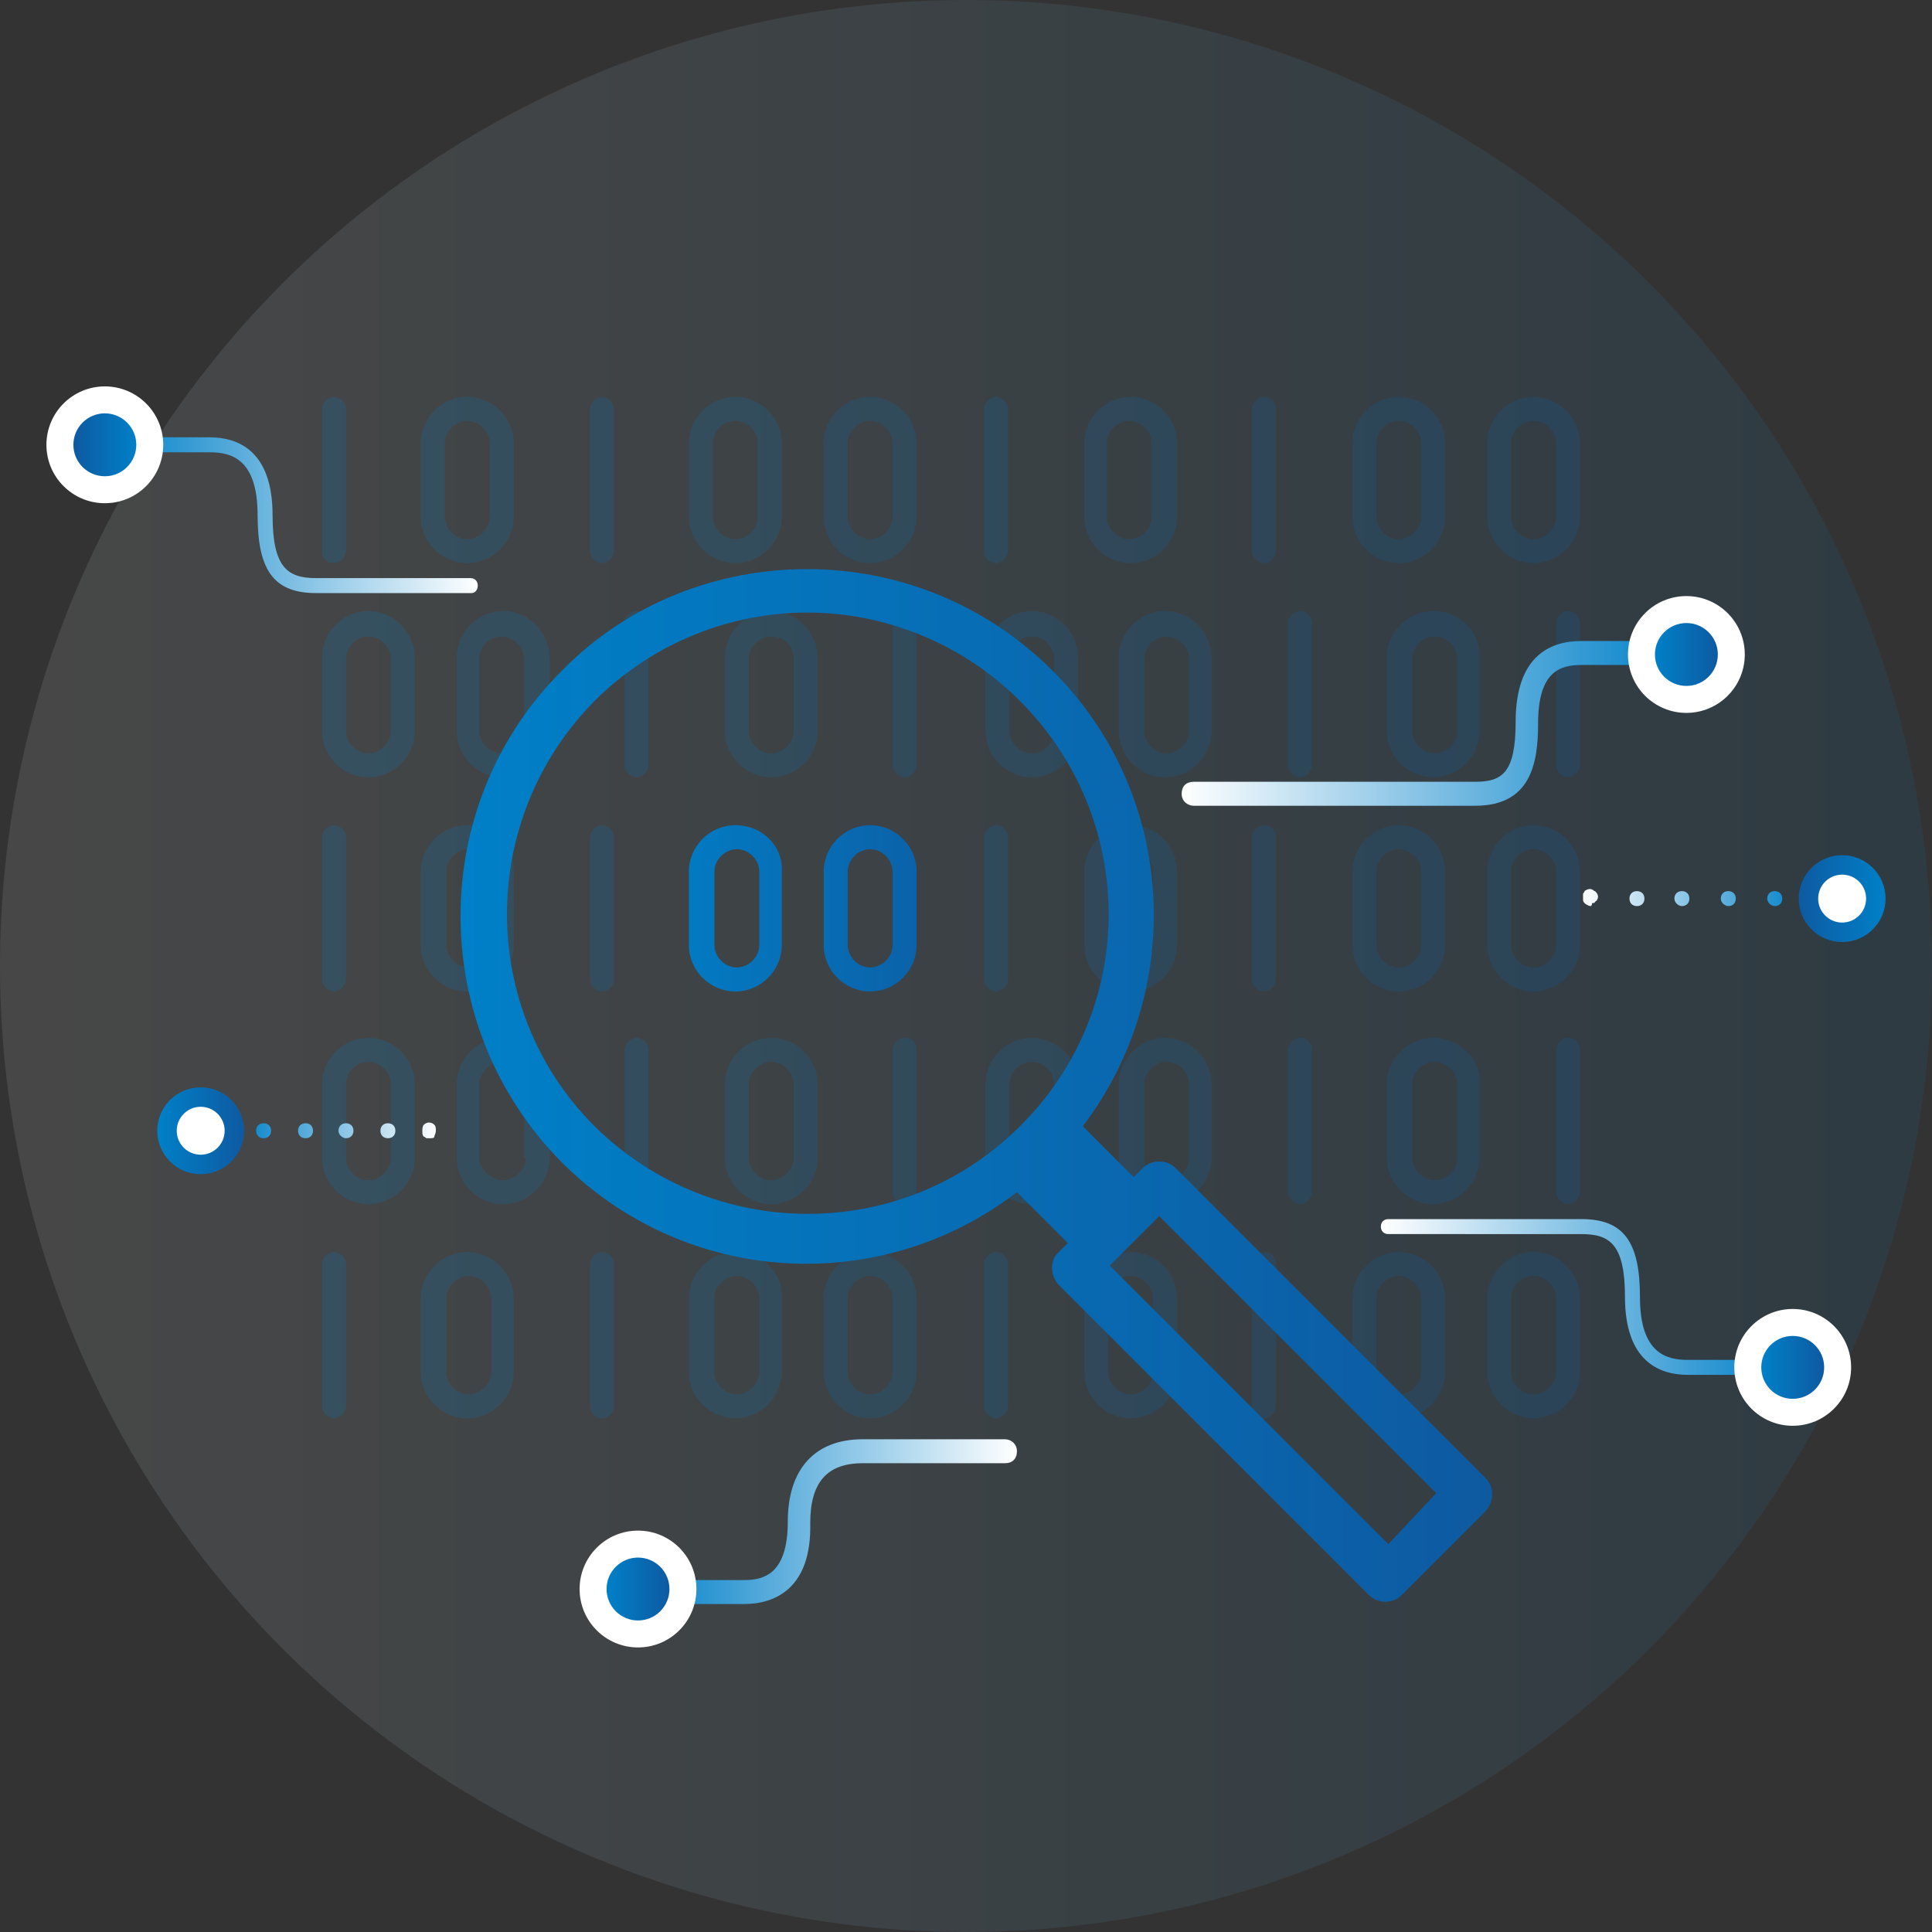 <?xml version="1.0" encoding="utf-8"?>
<!-- Generator: Adobe Illustrator 22.0.1, SVG Export Plug-In . SVG Version: 6.00 Build 0)  -->
<svg version="1.1" id="Capa_1" xmlns="http://www.w3.org/2000/svg" xmlns:xlink="http://www.w3.org/1999/xlink" x="0px" y="0px"
	 viewBox="0 0 129 129" style="enable-background:new 0 0 129 129;" xml:space="preserve">
<rect x="0" y="0" width="129" height="129" fill="#333333" stroke="none"/>
<style type="text/css">
	.st0{fill:url(#SVGID_1_);}
	.st1{opacity:0.2;fill:url(#SVGID_2_);}
	.st2{opacity:0.2;fill:url(#SVGID_3_);}
	.st3{opacity:0.2;fill:url(#SVGID_4_);}
	.st4{opacity:0.2;fill:url(#SVGID_5_);}
	.st5{opacity:0.2;fill:url(#SVGID_6_);}
	.st6{opacity:0.2;fill:url(#SVGID_7_);}
	.st7{opacity:0.2;fill:url(#SVGID_8_);}
	.st8{opacity:0.2;fill:url(#SVGID_9_);}
	.st9{opacity:0.2;fill:url(#SVGID_10_);}
	.st10{opacity:0.2;fill:url(#SVGID_11_);}
	.st11{opacity:0.2;fill:url(#SVGID_12_);}
	.st12{opacity:0.2;fill:url(#SVGID_13_);}
	.st13{opacity:0.2;fill:url(#SVGID_14_);}
	.st14{opacity:0.2;fill:url(#SVGID_15_);}
	.st15{opacity:0.2;fill:url(#SVGID_16_);}
	.st16{opacity:0.2;fill:url(#SVGID_17_);}
	.st17{opacity:0.2;fill:url(#SVGID_18_);}
	.st18{opacity:0.2;fill:url(#SVGID_19_);}
	.st19{opacity:0.2;fill:url(#SVGID_20_);}
	.st20{opacity:0.2;fill:url(#SVGID_21_);}
	.st21{opacity:0.2;fill:url(#SVGID_22_);}
	.st22{opacity:0.2;fill:url(#SVGID_23_);}
	.st23{opacity:0.2;fill:url(#SVGID_24_);}
	.st24{opacity:0.2;fill:url(#SVGID_25_);}
	.st25{opacity:0.2;fill:url(#SVGID_26_);}
	.st26{opacity:0.2;fill:url(#SVGID_27_);}
	.st27{opacity:0.2;fill:url(#SVGID_28_);}
	.st28{opacity:0.2;fill:url(#SVGID_29_);}
	.st29{opacity:0.2;fill:url(#SVGID_30_);}
	.st30{opacity:0.2;fill:url(#SVGID_31_);}
	.st31{opacity:0.2;fill:url(#SVGID_32_);}
	.st32{opacity:0.2;fill:url(#SVGID_33_);}
	.st33{opacity:0.2;fill:url(#SVGID_34_);}
	.st34{opacity:0.2;fill:url(#SVGID_35_);}
	.st35{opacity:0.2;fill:url(#SVGID_36_);}
	.st36{opacity:0.2;fill:url(#SVGID_37_);}
	.st37{opacity:0.2;fill:url(#SVGID_38_);}
	.st38{opacity:0.2;fill:url(#SVGID_39_);}
	.st39{opacity:0.2;fill:url(#SVGID_40_);}
	.st40{opacity:0.2;fill:url(#SVGID_41_);}
	.st41{opacity:0.2;fill:url(#SVGID_42_);}
	.st42{opacity:0.2;fill:url(#SVGID_43_);}
	.st43{opacity:0.2;fill:url(#SVGID_44_);}
	.st44{opacity:0.2;fill:url(#SVGID_45_);}
	.st45{opacity:0.2;fill:url(#SVGID_46_);}
	.st46{opacity:0.2;fill:url(#SVGID_47_);}
	.st47{opacity:0.2;fill:url(#SVGID_48_);}
	.st48{opacity:0.2;fill:url(#SVGID_49_);}
	.st49{opacity:0.2;fill:url(#SVGID_50_);}
	.st50{opacity:0.2;fill:url(#SVGID_51_);}
	.st51{fill:url(#SVGID_52_);}
	.st52{fill:#FFFFFF;}
	.st53{fill:url(#SVGID_53_);}
	.st54{fill:url(#SVGID_54_);}
	.st55{fill:url(#SVGID_55_);}
	.st56{fill:url(#SVGID_56_);}
	.st57{fill:url(#SVGID_57_);}
	.st58{fill:url(#SVGID_58_);}
	.st59{fill:url(#SVGID_59_);}
	.st60{fill:url(#SVGID_60_);}
	.st61{fill:url(#SVGID_61_);}
	.st62{fill:url(#SVGID_62_);}
	.st63{fill:url(#SVGID_63_);}
	.st64{fill:url(#SVGID_64_);}
	.st65{fill:url(#SVGID_65_);}
	.st66{fill:url(#SVGID_66_);}
	.st67{fill:url(#SVGID_67_);}
	.st68{fill:url(#SVGID_68_);}
	.st69{fill:url(#SVGID_69_);}
	.st70{fill:url(#SVGID_70_);}
</style>
<g>
	<linearGradient id="SVGID_1_" gradientUnits="userSpaceOnUse" x1="0" y1="64.5" x2="129" y2="64.5">
		<stop  offset="0" style="stop-color:#FFFFFF;stop-opacity:0.1"/>
		<stop  offset="1" style="stop-color:#0080C8;stop-opacity:0.1"/>
	</linearGradient>
	<circle class="st0" cx="64.5" cy="64.5" r="64.5"/>
	<linearGradient id="SVGID_2_" gradientUnits="userSpaceOnUse" x1="46" y1="60.701" x2="52.261" y2="60.701">
		<stop  offset="0" style="stop-color:#0080C8"/>
		<stop  offset="1" style="stop-color:#0E5AA1"/>
	</linearGradient>
	<path class="st1" d="M49.1,55.1c-1.7,0-3.1,1.4-3.1,3.1v4.9c0,1.7,1.4,3.1,3.1,3.1c1.7,0,3.1-1.4,3.1-3.1v-4.9
		C52.3,56.5,50.9,55.1,49.1,55.1z M50.7,63.1c0,0.8-0.7,1.5-1.5,1.5s-1.5-0.7-1.5-1.5v-4.9c0-0.8,0.7-1.5,1.5-1.5s1.5,0.7,1.5,1.5
		V63.1z"/>
	<linearGradient id="SVGID_3_" gradientUnits="userSpaceOnUse" x1="10.854" y1="32.079" x2="114.527" y2="32.079">
		<stop  offset="0" style="stop-color:#0080C8"/>
		<stop  offset="1" style="stop-color:#0E5AA1"/>
	</linearGradient>
	<path class="st2" d="M22.3,37.6c0.4,0,0.8-0.4,0.8-0.8v-9.5c0-0.4-0.4-0.8-0.8-0.8c-0.4,0-0.8,0.4-0.8,0.8v9.5
		C21.5,37.3,21.8,37.6,22.3,37.6z"/>
	<linearGradient id="SVGID_4_" gradientUnits="userSpaceOnUse" x1="10.854" y1="32.079" x2="114.527" y2="32.079">
		<stop  offset="0" style="stop-color:#0080C8"/>
		<stop  offset="1" style="stop-color:#0E5AA1"/>
	</linearGradient>
	<path class="st3" d="M40.2,26.5c-0.4,0-0.8,0.4-0.8,0.8v9.5c0,0.4,0.4,0.8,0.8,0.8c0.4,0,0.8-0.4,0.8-0.8v-9.5
		C41,26.9,40.6,26.5,40.2,26.5z"/>
	<linearGradient id="SVGID_5_" gradientUnits="userSpaceOnUse" x1="10.854" y1="32.079" x2="114.527" y2="32.079">
		<stop  offset="0" style="stop-color:#0080C8"/>
		<stop  offset="1" style="stop-color:#0E5AA1"/>
	</linearGradient>
	<path class="st4" d="M31.2,37.6c1.7,0,3.1-1.4,3.1-3.1v-4.9c0-1.7-1.4-3.1-3.1-3.1c-1.7,0-3.1,1.4-3.1,3.1v4.9
		C28.1,36.2,29.5,37.6,31.2,37.6z M29.7,29.6c0-0.8,0.7-1.5,1.5-1.5s1.5,0.7,1.5,1.5v4.9c0,0.8-0.7,1.5-1.5,1.5s-1.5-0.7-1.5-1.5
		V29.6z"/>
	<linearGradient id="SVGID_6_" gradientUnits="userSpaceOnUse" x1="10.854" y1="32.079" x2="114.527" y2="32.079">
		<stop  offset="0" style="stop-color:#0080C8"/>
		<stop  offset="1" style="stop-color:#0E5AA1"/>
	</linearGradient>
	<path class="st5" d="M58.1,26.5c-1.7,0-3.1,1.4-3.1,3.1v4.9c0,1.7,1.4,3.1,3.1,3.1c1.7,0,3.1-1.4,3.1-3.1v-4.9
		C61.2,27.9,59.8,26.5,58.1,26.5z M59.6,34.5c0,0.8-0.7,1.5-1.5,1.5c-0.8,0-1.5-0.7-1.5-1.5v-4.9c0-0.8,0.7-1.5,1.5-1.5
		c0.8,0,1.5,0.7,1.5,1.5V34.5z"/>
	<linearGradient id="SVGID_7_" gradientUnits="userSpaceOnUse" x1="10.854" y1="32.079" x2="114.527" y2="32.079">
		<stop  offset="0" style="stop-color:#0080C8"/>
		<stop  offset="1" style="stop-color:#0E5AA1"/>
	</linearGradient>
	<path class="st6" d="M49.1,37.6c1.7,0,3.1-1.4,3.1-3.1v-4.9c0-1.7-1.4-3.1-3.1-3.1c-1.7,0-3.1,1.4-3.1,3.1v4.9
		C46,36.2,47.4,37.6,49.1,37.6z M47.6,29.6c0-0.8,0.7-1.5,1.5-1.5s1.5,0.7,1.5,1.5v4.9c0,0.8-0.7,1.5-1.5,1.5s-1.5-0.7-1.5-1.5V29.6
		z"/>
	<linearGradient id="SVGID_8_" gradientUnits="userSpaceOnUse" x1="10.854" y1="46.39" x2="114.527" y2="46.39">
		<stop  offset="0" style="stop-color:#0080C8"/>
		<stop  offset="1" style="stop-color:#0E5AA1"/>
	</linearGradient>
	<path class="st7" d="M60.4,40.8c-0.4,0-0.8,0.4-0.8,0.8v9.5c0,0.4,0.4,0.8,0.8,0.8c0.4,0,0.8-0.4,0.8-0.8v-9.5
		C61.2,41.2,60.9,40.8,60.4,40.8z"/>
	<linearGradient id="SVGID_9_" gradientUnits="userSpaceOnUse" x1="10.854" y1="46.39" x2="114.527" y2="46.39">
		<stop  offset="0" style="stop-color:#0080C8"/>
		<stop  offset="1" style="stop-color:#0E5AA1"/>
	</linearGradient>
	<path class="st8" d="M42.5,40.8c-0.4,0-0.8,0.4-0.8,0.8v9.5c0,0.4,0.4,0.8,0.8,0.8c0.4,0,0.8-0.4,0.8-0.8v-9.5
		C43.3,41.2,42.9,40.8,42.5,40.8z"/>
	<linearGradient id="SVGID_10_" gradientUnits="userSpaceOnUse" x1="10.854" y1="46.39" x2="114.527" y2="46.39">
		<stop  offset="0" style="stop-color:#0080C8"/>
		<stop  offset="1" style="stop-color:#0E5AA1"/>
	</linearGradient>
	<path class="st9" d="M51.5,40.8c-1.7,0-3.1,1.4-3.1,3.1v4.9c0,1.7,1.4,3.1,3.1,3.1s3.1-1.4,3.1-3.1V44
		C54.6,42.2,53.2,40.8,51.5,40.8z M53,48.8c0,0.8-0.7,1.5-1.5,1.5s-1.5-0.7-1.5-1.5V44c0-0.8,0.7-1.5,1.5-1.5S53,43.1,53,44V48.8z"
		/>
	<linearGradient id="SVGID_11_" gradientUnits="userSpaceOnUse" x1="10.854" y1="46.39" x2="114.527" y2="46.39">
		<stop  offset="0" style="stop-color:#0080C8"/>
		<stop  offset="1" style="stop-color:#0E5AA1"/>
	</linearGradient>
	<path class="st10" d="M24.6,40.8c-1.7,0-3.1,1.4-3.1,3.1v4.9c0,1.7,1.4,3.1,3.1,3.1c1.7,0,3.1-1.4,3.1-3.1V44
		C27.7,42.2,26.3,40.8,24.6,40.8z M26.1,48.8c0,0.8-0.7,1.5-1.5,1.5c-0.8,0-1.5-0.7-1.5-1.5V44c0-0.8,0.7-1.5,1.5-1.5
		c0.8,0,1.5,0.7,1.5,1.5V48.8z"/>
	<linearGradient id="SVGID_12_" gradientUnits="userSpaceOnUse" x1="10.854" y1="46.39" x2="114.527" y2="46.39">
		<stop  offset="0" style="stop-color:#0080C8"/>
		<stop  offset="1" style="stop-color:#0E5AA1"/>
	</linearGradient>
	<path class="st11" d="M33.6,40.8c-1.7,0-3.1,1.4-3.1,3.1v4.9c0,1.7,1.4,3.1,3.1,3.1c1.7,0,3.1-1.4,3.1-3.1V44
		C36.7,42.2,35.3,40.8,33.6,40.8z M35.1,48.8c0,0.8-0.7,1.5-1.5,1.5S32,49.7,32,48.8V44c0-0.8,0.7-1.5,1.5-1.5s1.5,0.7,1.5,1.5V48.8
		z"/>
	<linearGradient id="SVGID_13_" gradientUnits="userSpaceOnUse" x1="10.854" y1="60.701" x2="114.527" y2="60.701">
		<stop  offset="0" style="stop-color:#0080C8"/>
		<stop  offset="1" style="stop-color:#0E5AA1"/>
	</linearGradient>
	<path class="st12" d="M22.3,55.1c-0.4,0-0.8,0.4-0.8,0.8v9.5c0,0.4,0.4,0.8,0.8,0.8c0.4,0,0.8-0.4,0.8-0.8v-9.5
		C23.1,55.5,22.7,55.1,22.3,55.1z"/>
	<linearGradient id="SVGID_14_" gradientUnits="userSpaceOnUse" x1="10.854" y1="60.701" x2="114.527" y2="60.701">
		<stop  offset="0" style="stop-color:#0080C8"/>
		<stop  offset="1" style="stop-color:#0E5AA1"/>
	</linearGradient>
	<path class="st13" d="M40.2,55.1c-0.4,0-0.8,0.4-0.8,0.8v9.5c0,0.4,0.4,0.8,0.8,0.8c0.4,0,0.8-0.4,0.8-0.8v-9.5
		C41,55.5,40.6,55.1,40.2,55.1z"/>
	<linearGradient id="SVGID_15_" gradientUnits="userSpaceOnUse" x1="10.854" y1="60.701" x2="114.527" y2="60.701">
		<stop  offset="0" style="stop-color:#0080C8"/>
		<stop  offset="1" style="stop-color:#0E5AA1"/>
	</linearGradient>
	<path class="st14" d="M31.2,55.1c-1.7,0-3.1,1.4-3.1,3.1v4.9c0,1.7,1.4,3.1,3.1,3.1c1.7,0,3.1-1.4,3.1-3.1v-4.9
		C34.3,56.5,32.9,55.1,31.2,55.1z M32.8,63.1c0,0.8-0.7,1.5-1.5,1.5s-1.5-0.7-1.5-1.5v-4.9c0-0.8,0.7-1.5,1.5-1.5s1.5,0.7,1.5,1.5
		V63.1z"/>
	<linearGradient id="SVGID_16_" gradientUnits="userSpaceOnUse" x1="10.854" y1="60.701" x2="114.527" y2="60.701">
		<stop  offset="0" style="stop-color:#0080C8"/>
		<stop  offset="1" style="stop-color:#0E5AA1"/>
	</linearGradient>
	<path class="st15" d="M58.1,55.1c-1.7,0-3.1,1.4-3.1,3.1v4.9c0,1.7,1.4,3.1,3.1,3.1c1.7,0,3.1-1.4,3.1-3.1v-4.9
		C61.2,56.5,59.8,55.1,58.1,55.1z M59.6,63.1c0,0.8-0.7,1.5-1.5,1.5c-0.8,0-1.5-0.7-1.5-1.5v-4.9c0-0.8,0.7-1.5,1.5-1.5
		c0.8,0,1.5,0.7,1.5,1.5V63.1z"/>
	<linearGradient id="SVGID_17_" gradientUnits="userSpaceOnUse" x1="10.854" y1="74.85" x2="114.527" y2="74.85">
		<stop  offset="0" style="stop-color:#0080C8"/>
		<stop  offset="1" style="stop-color:#0E5AA1"/>
	</linearGradient>
	<path class="st16" d="M60.4,69.3c-0.4,0-0.8,0.4-0.8,0.8v9.5c0,0.4,0.4,0.8,0.8,0.8c0.4,0,0.8-0.4,0.8-0.8v-9.5
		C61.2,69.6,60.9,69.3,60.4,69.3z"/>
	<linearGradient id="SVGID_18_" gradientUnits="userSpaceOnUse" x1="10.854" y1="74.85" x2="114.527" y2="74.85">
		<stop  offset="0" style="stop-color:#0080C8"/>
		<stop  offset="1" style="stop-color:#0E5AA1"/>
	</linearGradient>
	<path class="st17" d="M42.5,69.3c-0.4,0-0.8,0.4-0.8,0.8v9.5c0,0.4,0.4,0.8,0.8,0.8c0.4,0,0.8-0.4,0.8-0.8v-9.5
		C43.3,69.6,42.9,69.3,42.5,69.3z"/>
	<linearGradient id="SVGID_19_" gradientUnits="userSpaceOnUse" x1="10.854" y1="74.85" x2="114.527" y2="74.85">
		<stop  offset="0" style="stop-color:#0080C8"/>
		<stop  offset="1" style="stop-color:#0E5AA1"/>
	</linearGradient>
	<path class="st18" d="M51.5,69.3c-1.7,0-3.1,1.4-3.1,3.1v4.9c0,1.7,1.4,3.1,3.1,3.1s3.1-1.4,3.1-3.1v-4.9
		C54.6,70.7,53.2,69.3,51.5,69.3z M53,77.3c0,0.8-0.7,1.5-1.5,1.5s-1.5-0.7-1.5-1.5v-4.9c0-0.8,0.7-1.5,1.5-1.5s1.5,0.7,1.5,1.5
		V77.3z"/>
	<linearGradient id="SVGID_20_" gradientUnits="userSpaceOnUse" x1="10.854" y1="74.85" x2="114.527" y2="74.85">
		<stop  offset="0" style="stop-color:#0080C8"/>
		<stop  offset="1" style="stop-color:#0E5AA1"/>
	</linearGradient>
	<path class="st19" d="M24.6,69.3c-1.7,0-3.1,1.4-3.1,3.1v4.9c0,1.7,1.4,3.1,3.1,3.1c1.7,0,3.1-1.4,3.1-3.1v-4.9
		C27.7,70.7,26.3,69.3,24.6,69.3z M26.1,77.3c0,0.8-0.7,1.5-1.5,1.5c-0.8,0-1.5-0.7-1.5-1.5v-4.9c0-0.8,0.7-1.5,1.5-1.5
		c0.8,0,1.5,0.7,1.5,1.5V77.3z"/>
	<linearGradient id="SVGID_21_" gradientUnits="userSpaceOnUse" x1="10.854" y1="74.85" x2="114.527" y2="74.85">
		<stop  offset="0" style="stop-color:#0080C8"/>
		<stop  offset="1" style="stop-color:#0E5AA1"/>
	</linearGradient>
	<path class="st20" d="M33.6,69.3c-1.7,0-3.1,1.4-3.1,3.1v4.9c0,1.7,1.4,3.1,3.1,3.1c1.7,0,3.1-1.4,3.1-3.1v-4.9
		C36.7,70.7,35.3,69.3,33.6,69.3z M35.1,77.3c0,0.8-0.7,1.5-1.5,1.5S32,78.1,32,77.3v-4.9c0-0.8,0.7-1.5,1.5-1.5s1.5,0.7,1.5,1.5
		V77.3z"/>
	<linearGradient id="SVGID_22_" gradientUnits="userSpaceOnUse" x1="10.854" y1="89.161" x2="114.527" y2="89.161">
		<stop  offset="0" style="stop-color:#0080C8"/>
		<stop  offset="1" style="stop-color:#0E5AA1"/>
	</linearGradient>
	<path class="st21" d="M22.3,83.6c-0.4,0-0.8,0.4-0.8,0.8v9.5c0,0.4,0.4,0.8,0.8,0.8c0.4,0,0.8-0.4,0.8-0.8v-9.5
		C23.1,84,22.7,83.6,22.3,83.6z"/>
	<linearGradient id="SVGID_23_" gradientUnits="userSpaceOnUse" x1="10.854" y1="89.161" x2="114.527" y2="89.161">
		<stop  offset="0" style="stop-color:#0080C8"/>
		<stop  offset="1" style="stop-color:#0E5AA1"/>
	</linearGradient>
	<path class="st22" d="M40.2,83.6c-0.4,0-0.8,0.4-0.8,0.8v9.5c0,0.4,0.4,0.8,0.8,0.8c0.4,0,0.8-0.4,0.8-0.8v-9.5
		C41,84,40.6,83.6,40.2,83.6z"/>
	<linearGradient id="SVGID_24_" gradientUnits="userSpaceOnUse" x1="10.854" y1="89.161" x2="114.527" y2="89.161">
		<stop  offset="0" style="stop-color:#0080C8"/>
		<stop  offset="1" style="stop-color:#0E5AA1"/>
	</linearGradient>
	<path class="st23" d="M31.2,83.6c-1.7,0-3.1,1.4-3.1,3.1v4.9c0,1.7,1.4,3.1,3.1,3.1c1.7,0,3.1-1.4,3.1-3.1v-4.9
		C34.3,85,32.9,83.6,31.2,83.6z M32.8,91.6c0,0.8-0.7,1.5-1.5,1.5s-1.5-0.7-1.5-1.5v-4.9c0-0.8,0.7-1.5,1.5-1.5s1.5,0.7,1.5,1.5
		V91.6z"/>
	<linearGradient id="SVGID_25_" gradientUnits="userSpaceOnUse" x1="10.854" y1="89.161" x2="114.527" y2="89.161">
		<stop  offset="0" style="stop-color:#0080C8"/>
		<stop  offset="1" style="stop-color:#0E5AA1"/>
	</linearGradient>
	<path class="st24" d="M58.1,83.6c-1.7,0-3.1,1.4-3.1,3.1v4.9c0,1.7,1.4,3.1,3.1,3.1c1.7,0,3.1-1.4,3.1-3.1v-4.9
		C61.2,85,59.8,83.6,58.1,83.6z M59.6,91.6c0,0.8-0.7,1.5-1.5,1.5c-0.8,0-1.5-0.7-1.5-1.5v-4.9c0-0.8,0.7-1.5,1.5-1.5
		c0.8,0,1.5,0.7,1.5,1.5V91.6z"/>
	<linearGradient id="SVGID_26_" gradientUnits="userSpaceOnUse" x1="10.854" y1="89.161" x2="114.527" y2="89.161">
		<stop  offset="0" style="stop-color:#0080C8"/>
		<stop  offset="1" style="stop-color:#0E5AA1"/>
	</linearGradient>
	<path class="st25" d="M49.1,83.6c-1.7,0-3.1,1.4-3.1,3.1v4.9c0,1.7,1.4,3.1,3.1,3.1c1.7,0,3.1-1.4,3.1-3.1v-4.9
		C52.3,85,50.9,83.6,49.1,83.6z M50.7,91.6c0,0.8-0.7,1.5-1.5,1.5s-1.5-0.7-1.5-1.5v-4.9c0-0.8,0.7-1.5,1.5-1.5s1.5,0.7,1.5,1.5
		V91.6z"/>
	<linearGradient id="SVGID_27_" gradientUnits="userSpaceOnUse" x1="10.854" y1="32.079" x2="114.527" y2="32.079">
		<stop  offset="0" style="stop-color:#0080C8"/>
		<stop  offset="1" style="stop-color:#0E5AA1"/>
	</linearGradient>
	<path class="st26" d="M66.5,37.6c0.4,0,0.8-0.4,0.8-0.8v-9.5c0-0.4-0.4-0.8-0.8-0.8c-0.4,0-0.8,0.4-0.8,0.8v9.5
		C65.7,37.3,66.1,37.6,66.5,37.6z"/>
	<linearGradient id="SVGID_28_" gradientUnits="userSpaceOnUse" x1="10.854" y1="32.079" x2="114.527" y2="32.079">
		<stop  offset="0" style="stop-color:#0080C8"/>
		<stop  offset="1" style="stop-color:#0E5AA1"/>
	</linearGradient>
	<path class="st27" d="M84.4,26.5c-0.4,0-0.8,0.4-0.8,0.8v9.5c0,0.4,0.4,0.8,0.8,0.8s0.8-0.4,0.8-0.8v-9.5
		C85.2,26.9,84.9,26.5,84.4,26.5z"/>
	<linearGradient id="SVGID_29_" gradientUnits="userSpaceOnUse" x1="10.854" y1="32.079" x2="114.527" y2="32.079">
		<stop  offset="0" style="stop-color:#0080C8"/>
		<stop  offset="1" style="stop-color:#0E5AA1"/>
	</linearGradient>
	<path class="st28" d="M75.5,37.6c1.7,0,3.1-1.4,3.1-3.1v-4.9c0-1.7-1.4-3.1-3.1-3.1c-1.7,0-3.1,1.4-3.1,3.1v4.9
		C72.4,36.2,73.8,37.6,75.5,37.6z M73.9,29.6c0-0.8,0.7-1.5,1.5-1.5s1.5,0.7,1.5,1.5v4.9c0,0.8-0.7,1.5-1.5,1.5s-1.5-0.7-1.5-1.5
		V29.6z"/>
	<linearGradient id="SVGID_30_" gradientUnits="userSpaceOnUse" x1="10.854" y1="32.079" x2="114.527" y2="32.079">
		<stop  offset="0" style="stop-color:#0080C8"/>
		<stop  offset="1" style="stop-color:#0E5AA1"/>
	</linearGradient>
	<path class="st29" d="M102.4,26.5c-1.7,0-3.1,1.4-3.1,3.1v4.9c0,1.7,1.4,3.1,3.1,3.1c1.7,0,3.1-1.4,3.1-3.1v-4.9
		C105.5,27.9,104.1,26.5,102.4,26.5z M103.9,34.5c0,0.8-0.7,1.5-1.5,1.5c-0.8,0-1.5-0.7-1.5-1.5v-4.9c0-0.8,0.7-1.5,1.5-1.5
		c0.8,0,1.5,0.7,1.5,1.5V34.5z"/>
	<linearGradient id="SVGID_31_" gradientUnits="userSpaceOnUse" x1="10.854" y1="32.079" x2="114.527" y2="32.079">
		<stop  offset="0" style="stop-color:#0080C8"/>
		<stop  offset="1" style="stop-color:#0E5AA1"/>
	</linearGradient>
	<path class="st30" d="M93.4,37.6c1.7,0,3.1-1.4,3.1-3.1v-4.9c0-1.7-1.4-3.1-3.1-3.1c-1.7,0-3.1,1.4-3.1,3.1v4.9
		C90.3,36.2,91.7,37.6,93.4,37.6z M91.9,29.6c0-0.8,0.7-1.5,1.5-1.5s1.5,0.7,1.5,1.5v4.9c0,0.8-0.7,1.5-1.5,1.5s-1.5-0.7-1.5-1.5
		V29.6z"/>
	<linearGradient id="SVGID_32_" gradientUnits="userSpaceOnUse" x1="10.854" y1="46.39" x2="114.527" y2="46.39">
		<stop  offset="0" style="stop-color:#0080C8"/>
		<stop  offset="1" style="stop-color:#0E5AA1"/>
	</linearGradient>
	<path class="st31" d="M104.7,40.8c-0.4,0-0.8,0.4-0.8,0.8v9.5c0,0.4,0.4,0.8,0.8,0.8s0.8-0.4,0.8-0.8v-9.5
		C105.5,41.2,105.1,40.8,104.7,40.8z"/>
	<linearGradient id="SVGID_33_" gradientUnits="userSpaceOnUse" x1="10.854" y1="46.39" x2="114.527" y2="46.39">
		<stop  offset="0" style="stop-color:#0080C8"/>
		<stop  offset="1" style="stop-color:#0E5AA1"/>
	</linearGradient>
	<path class="st32" d="M86.8,40.8c-0.4,0-0.8,0.4-0.8,0.8v9.5c0,0.4,0.4,0.8,0.8,0.8c0.4,0,0.8-0.4,0.8-0.8v-9.5
		C87.6,41.2,87.2,40.8,86.8,40.8z"/>
	<linearGradient id="SVGID_34_" gradientUnits="userSpaceOnUse" x1="10.854" y1="46.39" x2="114.527" y2="46.39">
		<stop  offset="0" style="stop-color:#0080C8"/>
		<stop  offset="1" style="stop-color:#0E5AA1"/>
	</linearGradient>
	<path class="st33" d="M95.7,40.8c-1.7,0-3.1,1.4-3.1,3.1v4.9c0,1.7,1.4,3.1,3.1,3.1s3.1-1.4,3.1-3.1V44
		C98.9,42.2,97.5,40.8,95.7,40.8z M97.3,48.8c0,0.8-0.7,1.5-1.5,1.5s-1.5-0.7-1.5-1.5V44c0-0.8,0.7-1.5,1.5-1.5s1.5,0.7,1.5,1.5
		V48.8z"/>
	<linearGradient id="SVGID_35_" gradientUnits="userSpaceOnUse" x1="10.854" y1="46.39" x2="114.527" y2="46.39">
		<stop  offset="0" style="stop-color:#0080C8"/>
		<stop  offset="1" style="stop-color:#0E5AA1"/>
	</linearGradient>
	<path class="st34" d="M68.9,40.8c-1.7,0-3.1,1.4-3.1,3.1v4.9c0,1.7,1.4,3.1,3.1,3.1s3.1-1.4,3.1-3.1V44
		C72,42.2,70.6,40.8,68.9,40.8z M70.4,48.8c0,0.8-0.7,1.5-1.5,1.5s-1.5-0.7-1.5-1.5V44c0-0.8,0.7-1.5,1.5-1.5s1.5,0.7,1.5,1.5V48.8z
		"/>
	<linearGradient id="SVGID_36_" gradientUnits="userSpaceOnUse" x1="10.854" y1="46.39" x2="114.527" y2="46.39">
		<stop  offset="0" style="stop-color:#0080C8"/>
		<stop  offset="1" style="stop-color:#0E5AA1"/>
	</linearGradient>
	<path class="st35" d="M77.8,40.8c-1.7,0-3.1,1.4-3.1,3.1v4.9c0,1.7,1.4,3.1,3.1,3.1c1.7,0,3.1-1.4,3.1-3.1V44
		C80.9,42.2,79.5,40.8,77.8,40.8z M79.4,48.8c0,0.8-0.7,1.5-1.5,1.5s-1.5-0.7-1.5-1.5V44c0-0.8,0.7-1.5,1.5-1.5s1.5,0.7,1.5,1.5
		V48.8z"/>
	<linearGradient id="SVGID_37_" gradientUnits="userSpaceOnUse" x1="10.854" y1="60.701" x2="114.527" y2="60.701">
		<stop  offset="0" style="stop-color:#0080C8"/>
		<stop  offset="1" style="stop-color:#0E5AA1"/>
	</linearGradient>
	<path class="st36" d="M66.5,55.1c-0.4,0-0.8,0.4-0.8,0.8v9.5c0,0.4,0.4,0.8,0.8,0.8c0.4,0,0.8-0.4,0.8-0.8v-9.5
		C67.3,55.5,67,55.1,66.5,55.1z"/>
	<linearGradient id="SVGID_38_" gradientUnits="userSpaceOnUse" x1="10.854" y1="60.701" x2="114.527" y2="60.701">
		<stop  offset="0" style="stop-color:#0080C8"/>
		<stop  offset="1" style="stop-color:#0E5AA1"/>
	</linearGradient>
	<path class="st37" d="M84.4,55.1c-0.4,0-0.8,0.4-0.8,0.8v9.5c0,0.4,0.4,0.8,0.8,0.8s0.8-0.4,0.8-0.8v-9.5
		C85.2,55.5,84.9,55.1,84.4,55.1z"/>
	<linearGradient id="SVGID_39_" gradientUnits="userSpaceOnUse" x1="10.854" y1="60.701" x2="114.527" y2="60.701">
		<stop  offset="0" style="stop-color:#0080C8"/>
		<stop  offset="1" style="stop-color:#0E5AA1"/>
	</linearGradient>
	<path class="st38" d="M75.5,55.1c-1.7,0-3.1,1.4-3.1,3.1v4.9c0,1.7,1.4,3.1,3.1,3.1c1.7,0,3.1-1.4,3.1-3.1v-4.9
		C78.6,56.5,77.2,55.1,75.5,55.1z M77,63.1c0,0.8-0.7,1.5-1.5,1.5s-1.5-0.7-1.5-1.5v-4.9c0-0.8,0.7-1.5,1.5-1.5s1.5,0.7,1.5,1.5
		V63.1z"/>
	<linearGradient id="SVGID_40_" gradientUnits="userSpaceOnUse" x1="10.854" y1="60.701" x2="114.527" y2="60.701">
		<stop  offset="0" style="stop-color:#0080C8"/>
		<stop  offset="1" style="stop-color:#0E5AA1"/>
	</linearGradient>
	<path class="st39" d="M102.4,55.1c-1.7,0-3.1,1.4-3.1,3.1v4.9c0,1.7,1.4,3.1,3.1,3.1c1.7,0,3.1-1.4,3.1-3.1v-4.9
		C105.5,56.5,104.1,55.1,102.4,55.1z M103.9,63.1c0,0.8-0.7,1.5-1.5,1.5c-0.8,0-1.5-0.7-1.5-1.5v-4.9c0-0.8,0.7-1.5,1.5-1.5
		c0.8,0,1.5,0.7,1.5,1.5V63.1z"/>
	<linearGradient id="SVGID_41_" gradientUnits="userSpaceOnUse" x1="10.854" y1="60.701" x2="114.527" y2="60.701">
		<stop  offset="0" style="stop-color:#0080C8"/>
		<stop  offset="1" style="stop-color:#0E5AA1"/>
	</linearGradient>
	<path class="st40" d="M93.4,55.1c-1.7,0-3.1,1.4-3.1,3.1v4.9c0,1.7,1.4,3.1,3.1,3.1c1.7,0,3.1-1.4,3.1-3.1v-4.9
		C96.5,56.5,95.1,55.1,93.4,55.1z M94.9,63.1c0,0.8-0.7,1.5-1.5,1.5s-1.5-0.7-1.5-1.5v-4.9c0-0.8,0.7-1.5,1.5-1.5s1.5,0.7,1.5,1.5
		V63.1z"/>
	<linearGradient id="SVGID_42_" gradientUnits="userSpaceOnUse" x1="10.854" y1="74.85" x2="114.527" y2="74.85">
		<stop  offset="0" style="stop-color:#0080C8"/>
		<stop  offset="1" style="stop-color:#0E5AA1"/>
	</linearGradient>
	<path class="st41" d="M104.7,69.3c-0.4,0-0.8,0.4-0.8,0.8v9.5c0,0.4,0.4,0.8,0.8,0.8s0.8-0.4,0.8-0.8v-9.5
		C105.5,69.6,105.1,69.3,104.7,69.3z"/>
	<linearGradient id="SVGID_43_" gradientUnits="userSpaceOnUse" x1="10.854" y1="74.85" x2="114.527" y2="74.85">
		<stop  offset="0" style="stop-color:#0080C8"/>
		<stop  offset="1" style="stop-color:#0E5AA1"/>
	</linearGradient>
	<path class="st42" d="M86.8,69.3c-0.4,0-0.8,0.4-0.8,0.8v9.5c0,0.4,0.4,0.8,0.8,0.8c0.4,0,0.8-0.4,0.8-0.8v-9.5
		C87.6,69.6,87.2,69.3,86.8,69.3z"/>
	<linearGradient id="SVGID_44_" gradientUnits="userSpaceOnUse" x1="10.854" y1="74.85" x2="114.527" y2="74.85">
		<stop  offset="0" style="stop-color:#0080C8"/>
		<stop  offset="1" style="stop-color:#0E5AA1"/>
	</linearGradient>
	<path class="st43" d="M95.7,69.3c-1.7,0-3.1,1.4-3.1,3.1v4.9c0,1.7,1.4,3.1,3.1,3.1s3.1-1.4,3.1-3.1v-4.9
		C98.9,70.7,97.5,69.3,95.7,69.3z M97.3,77.3c0,0.8-0.7,1.5-1.5,1.5s-1.5-0.7-1.5-1.5v-4.9c0-0.8,0.7-1.5,1.5-1.5s1.5,0.7,1.5,1.5
		V77.3z"/>
	<linearGradient id="SVGID_45_" gradientUnits="userSpaceOnUse" x1="10.854" y1="74.85" x2="114.527" y2="74.85">
		<stop  offset="0" style="stop-color:#0080C8"/>
		<stop  offset="1" style="stop-color:#0E5AA1"/>
	</linearGradient>
	<path class="st44" d="M68.9,69.3c-1.7,0-3.1,1.4-3.1,3.1v4.9c0,1.7,1.4,3.1,3.1,3.1S72,79,72,77.3v-4.9
		C72,70.7,70.6,69.3,68.9,69.3z M70.4,77.3c0,0.8-0.7,1.5-1.5,1.5s-1.5-0.7-1.5-1.5v-4.9c0-0.8,0.7-1.5,1.5-1.5s1.5,0.7,1.5,1.5
		V77.3z"/>
	<linearGradient id="SVGID_46_" gradientUnits="userSpaceOnUse" x1="10.854" y1="74.85" x2="114.527" y2="74.85">
		<stop  offset="0" style="stop-color:#0080C8"/>
		<stop  offset="1" style="stop-color:#0E5AA1"/>
	</linearGradient>
	<path class="st45" d="M77.8,69.3c-1.7,0-3.1,1.4-3.1,3.1v4.9c0,1.7,1.4,3.1,3.1,3.1c1.7,0,3.1-1.4,3.1-3.1v-4.9
		C80.9,70.7,79.5,69.3,77.8,69.3z M79.4,77.3c0,0.8-0.7,1.5-1.5,1.5s-1.5-0.7-1.5-1.5v-4.9c0-0.8,0.7-1.5,1.5-1.5s1.5,0.7,1.5,1.5
		V77.3z"/>
	<linearGradient id="SVGID_47_" gradientUnits="userSpaceOnUse" x1="10.854" y1="89.161" x2="114.527" y2="89.161">
		<stop  offset="0" style="stop-color:#0080C8"/>
		<stop  offset="1" style="stop-color:#0E5AA1"/>
	</linearGradient>
	<path class="st46" d="M66.5,83.6c-0.4,0-0.8,0.4-0.8,0.8v9.5c0,0.4,0.4,0.8,0.8,0.8c0.4,0,0.8-0.4,0.8-0.8v-9.5
		C67.3,84,67,83.6,66.5,83.6z"/>
	<linearGradient id="SVGID_48_" gradientUnits="userSpaceOnUse" x1="10.854" y1="89.161" x2="114.527" y2="89.161">
		<stop  offset="0" style="stop-color:#0080C8"/>
		<stop  offset="1" style="stop-color:#0E5AA1"/>
	</linearGradient>
	<path class="st47" d="M84.4,83.6c-0.4,0-0.8,0.4-0.8,0.8v9.5c0,0.4,0.4,0.8,0.8,0.8s0.8-0.4,0.8-0.8v-9.5
		C85.2,84,84.9,83.6,84.4,83.6z"/>
	<linearGradient id="SVGID_49_" gradientUnits="userSpaceOnUse" x1="10.854" y1="89.161" x2="114.527" y2="89.161">
		<stop  offset="0" style="stop-color:#0080C8"/>
		<stop  offset="1" style="stop-color:#0E5AA1"/>
	</linearGradient>
	<path class="st48" d="M75.5,83.6c-1.7,0-3.1,1.4-3.1,3.1v4.9c0,1.7,1.4,3.1,3.1,3.1c1.7,0,3.1-1.4,3.1-3.1v-4.9
		C78.6,85,77.2,83.6,75.5,83.6z M77,91.6c0,0.8-0.7,1.5-1.5,1.5s-1.5-0.7-1.5-1.5v-4.9c0-0.8,0.7-1.5,1.5-1.5s1.5,0.7,1.5,1.5V91.6z
		"/>
	<linearGradient id="SVGID_50_" gradientUnits="userSpaceOnUse" x1="10.854" y1="89.161" x2="114.527" y2="89.161">
		<stop  offset="0" style="stop-color:#0080C8"/>
		<stop  offset="1" style="stop-color:#0E5AA1"/>
	</linearGradient>
	<path class="st49" d="M102.4,83.6c-1.7,0-3.1,1.4-3.1,3.1v4.9c0,1.7,1.4,3.1,3.1,3.1c1.7,0,3.1-1.4,3.1-3.1v-4.9
		C105.5,85,104.1,83.6,102.4,83.6z M103.9,91.6c0,0.8-0.7,1.5-1.5,1.5c-0.8,0-1.5-0.7-1.5-1.5v-4.9c0-0.8,0.7-1.5,1.5-1.5
		c0.8,0,1.5,0.7,1.5,1.5V91.6z"/>
	<linearGradient id="SVGID_51_" gradientUnits="userSpaceOnUse" x1="10.854" y1="89.161" x2="114.527" y2="89.161">
		<stop  offset="0" style="stop-color:#0080C8"/>
		<stop  offset="1" style="stop-color:#0E5AA1"/>
	</linearGradient>
	<path class="st50" d="M93.4,83.6c-1.7,0-3.1,1.4-3.1,3.1v4.9c0,1.7,1.4,3.1,3.1,3.1c1.7,0,3.1-1.4,3.1-3.1v-4.9
		C96.5,85,95.1,83.6,93.4,83.6z M94.9,91.6c0,0.8-0.7,1.5-1.5,1.5s-1.5-0.7-1.5-1.5v-4.9c0-0.8,0.7-1.5,1.5-1.5s1.5,0.7,1.5,1.5
		V91.6z"/>
	<g>
		<linearGradient id="SVGID_52_" gradientUnits="userSpaceOnUse" x1="78.913" y1="48.355" x2="112.493" y2="48.355">
			<stop  offset="0" style="stop-color:#FFFFFF"/>
			<stop  offset="1" style="stop-color:#0080C8"/>
		</linearGradient>
		<path class="st51" d="M98.5,53.8H79.7c-0.4,0-0.8-0.3-0.8-0.8s0.3-0.8,0.8-0.8h18.8c1.8,0,2.7-0.6,2.7-4c0-4.5,2.4-5.4,4.4-5.4
			h6.1c0.4,0,0.8,0.3,0.8,0.8s-0.3,0.8-0.8,0.8h-6.1c-1.4,0-2.9,0.4-2.9,3.9C102.7,51,102.2,53.8,98.5,53.8z"/>
	</g>
	<circle class="st52" cx="112.6" cy="43.7" r="3.9"/>
	<linearGradient id="SVGID_53_" gradientUnits="userSpaceOnUse" x1="110.506" y1="43.656" x2="114.715" y2="43.656">
		<stop  offset="0" style="stop-color:#0080C8"/>
		<stop  offset="1" style="stop-color:#0E5AA1"/>
	</linearGradient>
	<circle class="st53" cx="112.6" cy="43.7" r="2.1"/>
	<g>
		
			<linearGradient id="SVGID_54_" gradientUnits="userSpaceOnUse" x1="1336.69" y1="-27.637" x2="1361.267" y2="-27.637" gradientTransform="matrix(-1 0 0 1 1368.655 62.009)">
			<stop  offset="0" style="stop-color:#FFFFFF"/>
			<stop  offset="1" style="stop-color:#0080C8"/>
		</linearGradient>
		<path class="st54" d="M31.5,39.6H21.1c-2.8,0-3.9-1.5-3.9-5.2c0-3.8-1.8-4.2-3.2-4.2H7.9c-0.3,0-0.5-0.2-0.5-0.5s0.2-0.5,0.5-0.5
			H14c1.9,0,4.2,0.9,4.2,5.2c0,3.5,1,4.2,2.9,4.2h10.3c0.3,0,0.5,0.2,0.5,0.5S31.7,39.6,31.5,39.6z"/>
	</g>
	<circle class="st52" cx="7" cy="29.7" r="3.9"/>
	
		<linearGradient id="SVGID_55_" gradientUnits="userSpaceOnUse" x1="1359.53" y1="-32.336" x2="1363.739" y2="-32.336" gradientTransform="matrix(-1 0 0 1 1368.655 62.009)">
		<stop  offset="0" style="stop-color:#0080C8"/>
		<stop  offset="1" style="stop-color:#0E5AA1"/>
	</linearGradient>
	<circle class="st55" cx="7" cy="29.7" r="2.1"/>
	<g>
		
			<linearGradient id="SVGID_56_" gradientUnits="userSpaceOnUse" x1="-92.354" y1="77.879" x2="-65.225" y2="77.879" gradientTransform="matrix(1 0 0 -1 184.561 164.453)">
			<stop  offset="0" style="stop-color:#FFFFFF"/>
			<stop  offset="1" style="stop-color:#0080C8"/>
		</linearGradient>
		<path class="st56" d="M118.8,91.8h-6.1c-1.9,0-4.2-0.9-4.2-5.2c0-3.5-1-4.2-2.9-4.2H92.7c-0.3,0-0.5-0.2-0.5-0.5s0.2-0.5,0.5-0.5
			h12.9c2.8,0,3.9,1.5,3.9,5.2c0,3.8,1.8,4.2,3.2,4.2h6.1c0.3,0,0.5,0.2,0.5,0.5S119.1,91.8,118.8,91.8z"/>
	</g>
	<circle class="st52" cx="119.7" cy="91.3" r="3.9"/>
	
		<linearGradient id="SVGID_57_" gradientUnits="userSpaceOnUse" x1="-66.963" y1="73.179" x2="-62.754" y2="73.179" gradientTransform="matrix(1 0 0 -1 184.561 164.453)">
		<stop  offset="0" style="stop-color:#0080C8"/>
		<stop  offset="1" style="stop-color:#0E5AA1"/>
	</linearGradient>
	<circle class="st57" cx="119.7" cy="91.3" r="2.1"/>
	<g>
		
			<linearGradient id="SVGID_58_" gradientUnits="userSpaceOnUse" x1="1461.322" y1="202.68" x2="1486.398" y2="202.68" gradientTransform="matrix(-1 0 0 -1 1529.213 304.285)">
			<stop  offset="0" style="stop-color:#FFFFFF"/>
			<stop  offset="1" style="stop-color:#0080C8"/>
		</linearGradient>
		<path class="st58" d="M49.7,107.1h-6.1c-0.4,0-0.8-0.3-0.8-0.8s0.3-0.8,0.8-0.8h6.1c1.3,0,2.9-0.4,2.9-3.9c0-3.5,1.8-5.5,5-5.5
			h9.5c0.4,0,0.8,0.3,0.8,0.8s-0.3,0.8-0.8,0.8h-9.5c-2.4,0-3.5,1.3-3.5,4C54.2,106.1,51.7,107.1,49.7,107.1z"/>
	</g>
	<circle class="st52" cx="42.6" cy="106.1" r="3.9"/>
	<linearGradient id="SVGID_59_" gradientUnits="userSpaceOnUse" x1="40.544" y1="106.13" x2="44.753" y2="106.13">
		<stop  offset="0" style="stop-color:#0080C8"/>
		<stop  offset="1" style="stop-color:#0E5AA1"/>
	</linearGradient>
	<circle class="st59" cx="42.6" cy="106.1" r="2.1"/>
	<g>
		<g>
			<linearGradient id="SVGID_60_" gradientUnits="userSpaceOnUse" x1="14.289" y1="75.522" x2="29.21" y2="75.522">
				<stop  offset="0" style="stop-color:#0080C8"/>
				<stop  offset="1" style="stop-color:#FFFFFF"/>
			</linearGradient>
			<path class="st60" d="M28.7,76c-0.1,0-0.1,0-0.2,0c-0.1,0-0.1-0.1-0.2-0.1c-0.1-0.1-0.1-0.2-0.1-0.4c0-0.1,0-0.3,0.1-0.4
				c0.2-0.2,0.5-0.2,0.7,0c0.1,0.1,0.1,0.2,0.1,0.4s-0.1,0.3-0.1,0.4C29,76,28.8,76,28.7,76z"/>
		</g>
		<g>
			<linearGradient id="SVGID_61_" gradientUnits="userSpaceOnUse" x1="15.858" y1="75.519" x2="28.843" y2="75.519">
				<stop  offset="0" style="stop-color:#0080C8"/>
				<stop  offset="1" style="stop-color:#FFFFFF"/>
			</linearGradient>
			<path class="st61" d="M25.4,75.5c0-0.3,0.2-0.5,0.5-0.5l0,0c0.3,0,0.5,0.2,0.5,0.5l0,0c0,0.3-0.2,0.5-0.5,0.5l0,0
				C25.6,76,25.4,75.8,25.4,75.5z M22.6,75.5c0-0.3,0.2-0.5,0.5-0.5l0,0c0.3,0,0.5,0.2,0.5,0.5l0,0c0,0.3-0.2,0.5-0.5,0.5l0,0
				C22.9,76,22.6,75.8,22.6,75.5z M19.9,75.5c0-0.3,0.2-0.5,0.5-0.5l0,0c0.3,0,0.5,0.2,0.5,0.5l0,0c0,0.3-0.2,0.5-0.5,0.5l0,0
				C20.1,76,19.9,75.8,19.9,75.5z M17.1,75.5c0-0.3,0.2-0.5,0.5-0.5l0,0c0.3,0,0.5,0.2,0.5,0.5l0,0c0,0.3-0.2,0.5-0.5,0.5l0,0
				C17.3,76,17.1,75.8,17.1,75.5z"/>
		</g>
		<g>
			<linearGradient id="SVGID_62_" gradientUnits="userSpaceOnUse" x1="14.29" y1="75.519" x2="29.211" y2="75.519">
				<stop  offset="0" style="stop-color:#0080C8"/>
				<stop  offset="1" style="stop-color:#FFFFFF"/>
			</linearGradient>
			<path class="st62" d="M14.8,76c-0.1,0-0.1,0-0.2,0c-0.1,0-0.1-0.1-0.2-0.1c-0.1-0.1-0.1-0.2-0.1-0.4c0-0.1,0-0.3,0.1-0.4
				c0.1-0.1,0.4-0.2,0.5-0.1c0.1,0,0.1,0.1,0.2,0.1c0.1,0.1,0.2,0.2,0.2,0.4c0,0.1,0,0.1,0,0.2c0,0.1-0.1,0.1-0.1,0.2
				C15,76,14.9,76,14.8,76z"/>
		</g>
	</g>
	<linearGradient id="SVGID_63_" gradientUnits="userSpaceOnUse" x1="10.498" y1="75.518" x2="16.339" y2="75.518">
		<stop  offset="0" style="stop-color:#0080C8"/>
		<stop  offset="1" style="stop-color:#0E5AA1"/>
	</linearGradient>
	<circle class="st63" cx="13.4" cy="75.5" r="2.9"/>
	<circle class="st52" cx="13.4" cy="75.5" r="1.6"/>
	<g>
		<g>
			<linearGradient id="SVGID_64_" gradientUnits="userSpaceOnUse" x1="122.123" y1="59.981" x2="105.66" y2="59.981">
				<stop  offset="0" style="stop-color:#0080C8"/>
				<stop  offset="1" style="stop-color:#FFFFFF"/>
			</linearGradient>
			<path class="st64" d="M106.2,60.5c-0.1,0-0.3-0.1-0.4-0.2c0,0-0.1-0.1-0.1-0.2c0-0.1,0-0.1,0-0.2c0-0.1,0-0.1,0-0.2
				c0-0.1,0.1-0.1,0.1-0.2c0.1-0.1,0.4-0.2,0.5-0.1c0.1,0,0.1,0.1,0.2,0.1c0.1,0.1,0.2,0.2,0.2,0.4c0,0.1-0.1,0.3-0.2,0.3
				c0,0.1-0.1,0.1-0.2,0.1C106.3,60.5,106.2,60.5,106.2,60.5z"/>
		</g>
		<g>
			<linearGradient id="SVGID_65_" gradientUnits="userSpaceOnUse" x1="120.375" y1="59.98" x2="106.061" y2="59.98">
				<stop  offset="0" style="stop-color:#0080C8"/>
				<stop  offset="1" style="stop-color:#FFFFFF"/>
			</linearGradient>
			<path class="st65" d="M118,60c0-0.3,0.2-0.5,0.5-0.5l0,0c0.3,0,0.5,0.2,0.5,0.5l0,0c0,0.3-0.2,0.5-0.5,0.5l0,0
				C118.3,60.5,118,60.3,118,60z M114.9,60c0-0.3,0.2-0.5,0.5-0.5l0,0c0.3,0,0.5,0.2,0.5,0.5l0,0c0,0.3-0.2,0.5-0.5,0.5l0,0
				C115.2,60.5,114.9,60.3,114.9,60z M111.8,60c0-0.3,0.2-0.5,0.5-0.5l0,0c0.3,0,0.5,0.2,0.5,0.5l0,0c0,0.3-0.2,0.5-0.5,0.5l0,0
				C112.1,60.5,111.8,60.3,111.8,60z M108.8,60c0-0.3,0.2-0.5,0.5-0.5l0,0c0.3,0,0.5,0.2,0.5,0.5l0,0c0,0.3-0.2,0.5-0.5,0.5l0,0
				C109,60.5,108.8,60.3,108.8,60z"/>
		</g>
		<g>
			<linearGradient id="SVGID_66_" gradientUnits="userSpaceOnUse" x1="122.12" y1="59.984" x2="105.657" y2="59.984">
				<stop  offset="0" style="stop-color:#0080C8"/>
				<stop  offset="1" style="stop-color:#FFFFFF"/>
			</linearGradient>
			<path class="st66" d="M121.6,60.5c-0.1,0-0.3-0.1-0.4-0.2c-0.1-0.1-0.1-0.2-0.1-0.3c0-0.1,0-0.3,0.1-0.4c0.2-0.2,0.5-0.2,0.7,0
				c0.1,0.1,0.2,0.2,0.2,0.4c0,0.1-0.1,0.3-0.2,0.3C121.9,60.4,121.8,60.5,121.6,60.5z"/>
		</g>
	</g>
	
		<linearGradient id="SVGID_67_" gradientUnits="userSpaceOnUse" x1="1462.603" y1="198.162" x2="1468.444" y2="198.162" gradientTransform="matrix(-1 0 0 -1 1588.514 258.143)">
		<stop  offset="0" style="stop-color:#0080C8"/>
		<stop  offset="1" style="stop-color:#0E5AA1"/>
	</linearGradient>
	<circle class="st67" cx="123" cy="60" r="2.9"/>
	<circle class="st52" cx="123" cy="60" r="1.6"/>
	<linearGradient id="SVGID_68_" gradientUnits="userSpaceOnUse" x1="30.788" y1="72.35" x2="99.656" y2="72.35">
		<stop  offset="0" style="stop-color:#0080C8"/>
		<stop  offset="1" style="stop-color:#0E5AA1"/>
	</linearGradient>
	<path class="st68" d="M99.2,98.7L78.5,78c-0.6-0.6-1.6-0.6-2.2,0l-0.6,0.6l-3.4-3.4c6.9-9.1,6.3-22.1-2-30.4
		c-4.5-4.5-10.4-6.8-16.4-6.8v0c-5.9,0-11.9,2.2-16.4,6.8c-9,9-9,23.7,0,32.8c8.3,8.3,21.3,9,30.4,2l3.4,3.4l-0.6,0.6
		c-0.7,0.6-0.5,1.7,0,2.2l20.7,20.7c0.6,0.6,1.6,0.6,2.2,0l5.5-5.5C99.8,100.3,99.8,99.3,99.2,98.7z M68.1,75.2
		c-7.8,7.8-20.5,7.8-28.4,0c-7.8-7.8-7.8-20.5,0-28.4c3.9-3.9,9.1-5.9,14.2-5.9c5.1,0,10.3,2,14.2,5.9C76,54.7,76,67.4,68.1,75.2z
		 M92.7,103.1L74.1,84.5l3.3-3.3l18.5,18.5L92.7,103.1z"/>
	<linearGradient id="SVGID_69_" gradientUnits="userSpaceOnUse" x1="42.183" y1="60.701" x2="66.217" y2="60.701">
		<stop  offset="0" style="stop-color:#0080C8"/>
		<stop  offset="1" style="stop-color:#0E5AA1"/>
	</linearGradient>
	<path class="st69" d="M58.1,55.1c-1.7,0-3.1,1.4-3.1,3.1v4.9c0,1.7,1.4,3.1,3.1,3.1c1.7,0,3.1-1.4,3.1-3.1v-4.9
		C61.2,56.5,59.8,55.1,58.1,55.1z M59.6,63.1c0,0.8-0.7,1.5-1.5,1.5c-0.8,0-1.5-0.7-1.5-1.5v-4.9c0-0.8,0.7-1.5,1.5-1.5
		c0.8,0,1.5,0.7,1.5,1.5V63.1z"/>
	<linearGradient id="SVGID_70_" gradientUnits="userSpaceOnUse" x1="42.183" y1="60.701" x2="66.217" y2="60.701">
		<stop  offset="0" style="stop-color:#0080C8"/>
		<stop  offset="1" style="stop-color:#0E5AA1"/>
	</linearGradient>
	<path class="st70" d="M49.1,55.1c-1.7,0-3.1,1.4-3.1,3.1v4.9c0,1.7,1.4,3.1,3.1,3.1c1.7,0,3.1-1.4,3.1-3.1v-4.9
		C52.3,56.5,50.9,55.1,49.1,55.1z M50.7,63.1c0,0.8-0.7,1.5-1.5,1.5s-1.5-0.7-1.5-1.5v-4.9c0-0.8,0.7-1.5,1.5-1.5s1.5,0.7,1.5,1.5
		V63.1z"/>
</g>
</svg>
